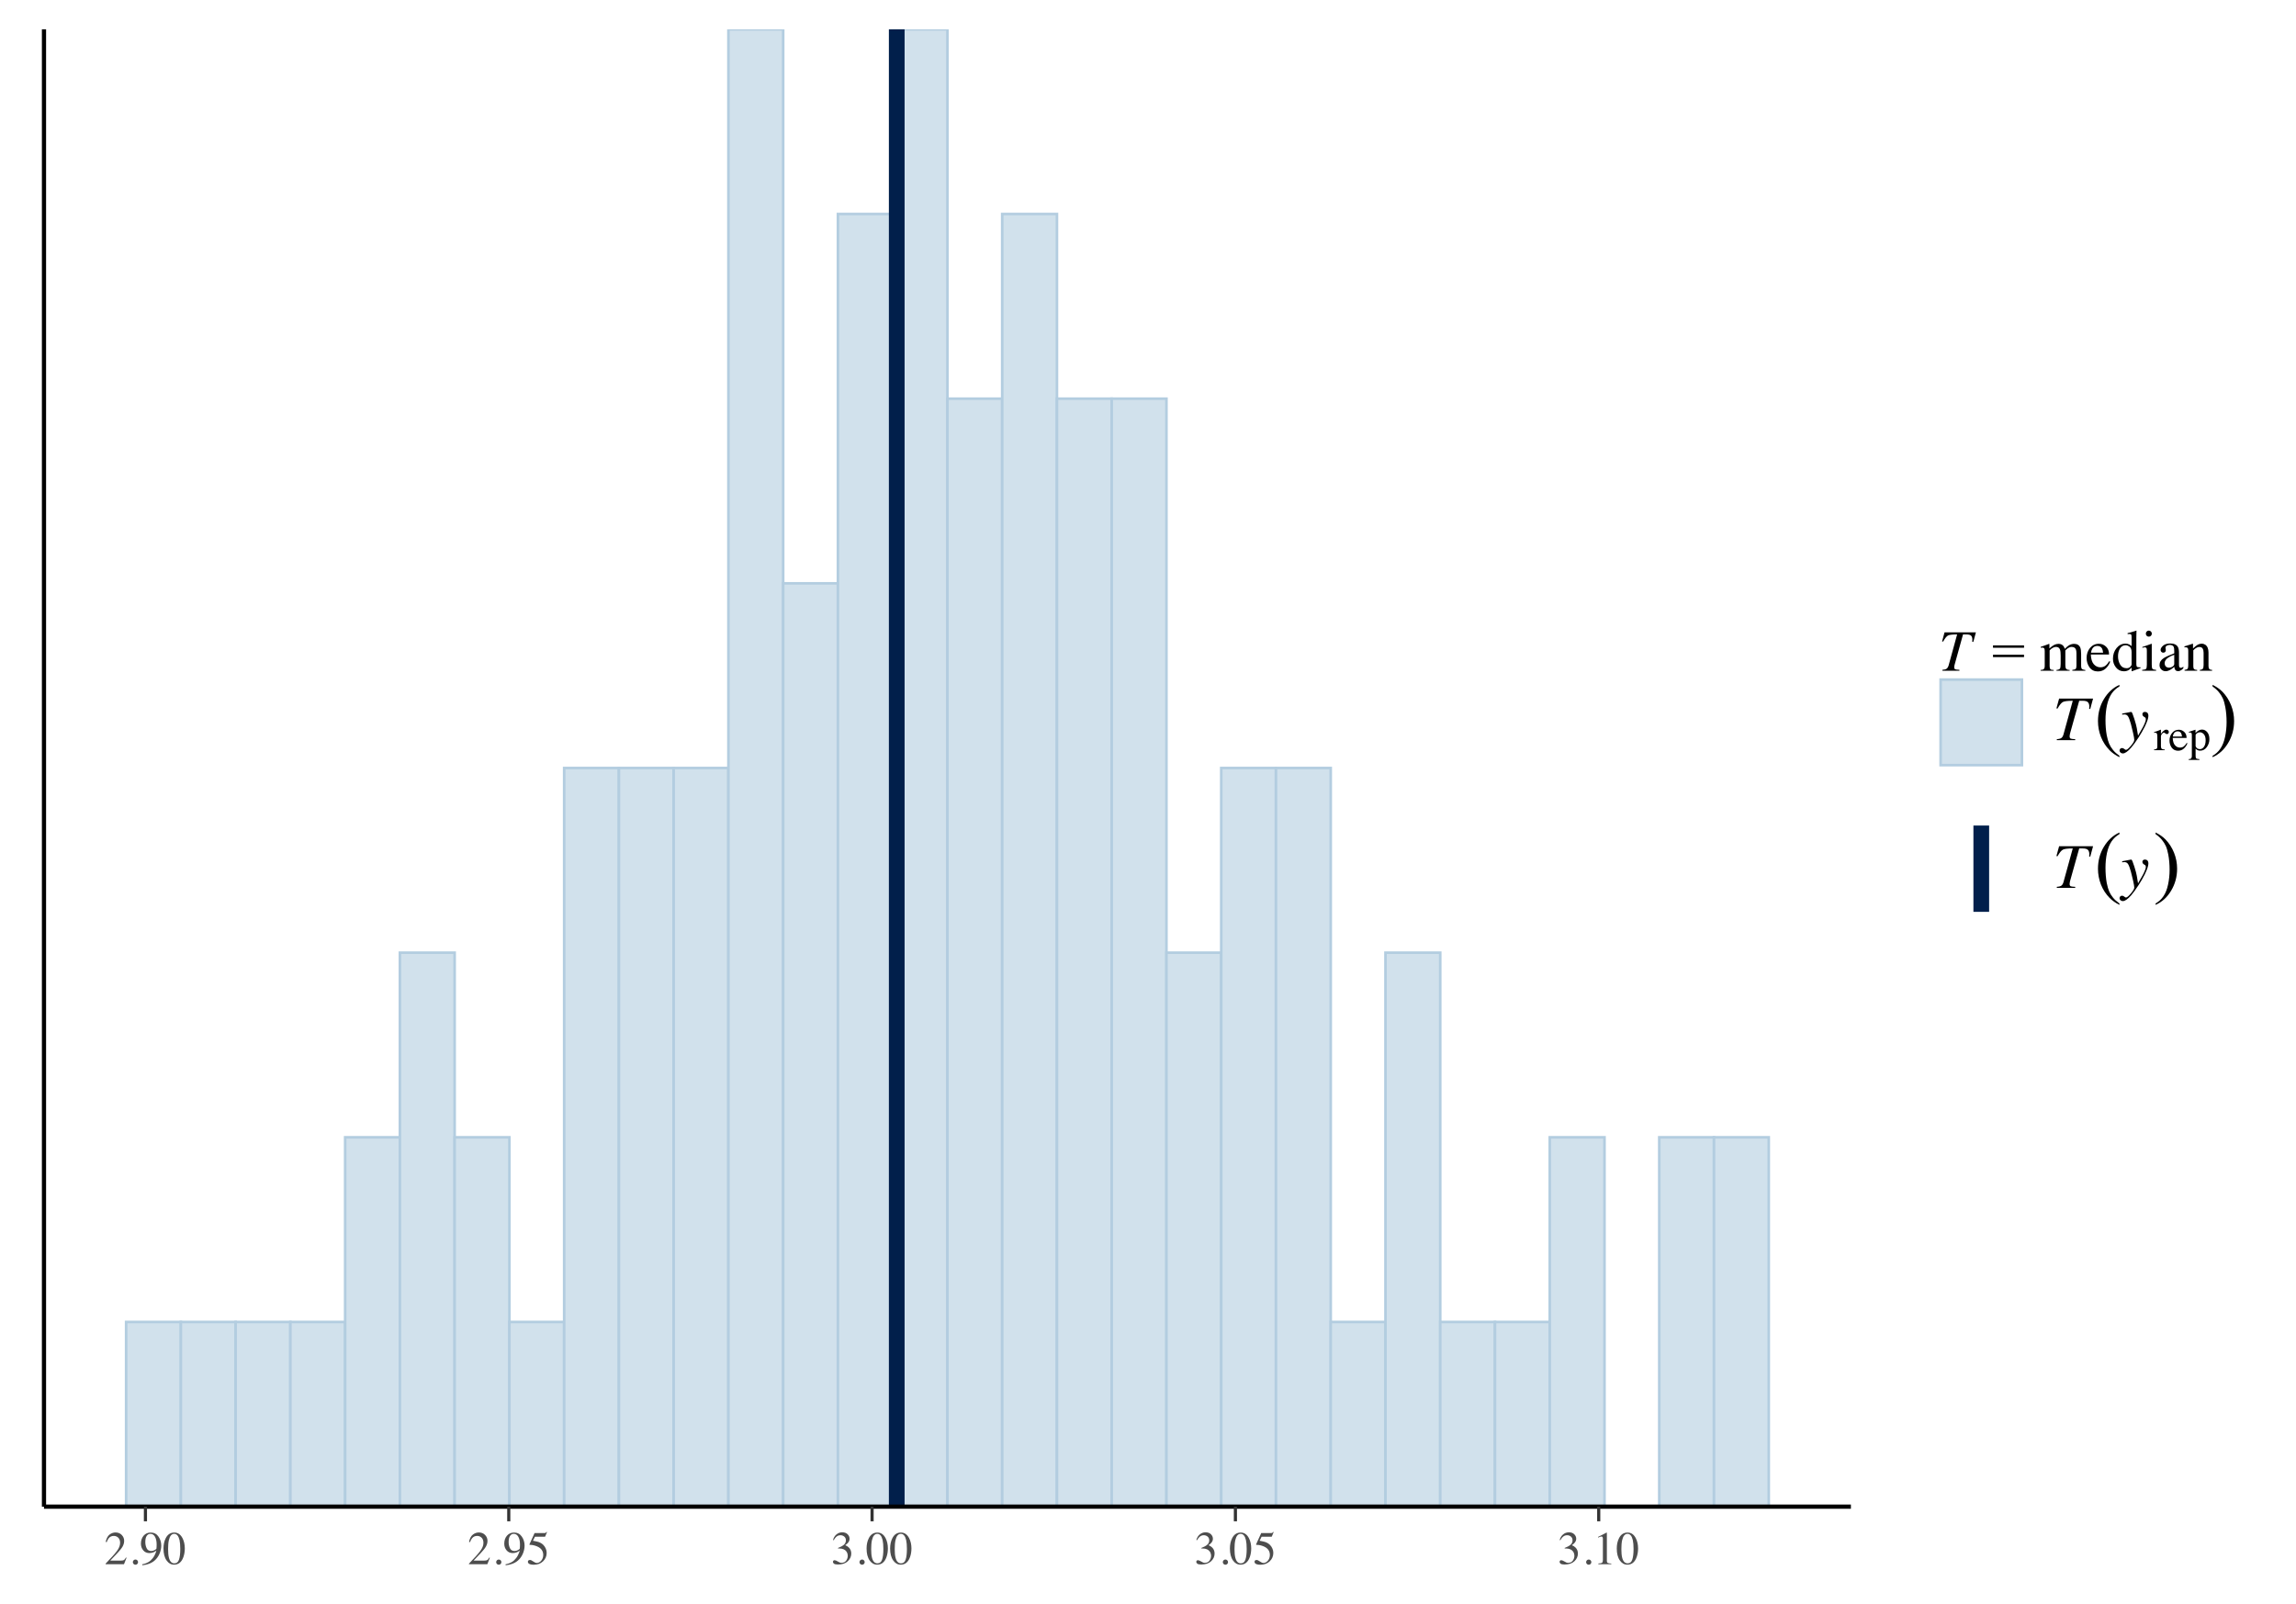 <?xml version="1.0" encoding="UTF-8"?>
<svg xmlns="http://www.w3.org/2000/svg" xmlns:xlink="http://www.w3.org/1999/xlink" width="468pt" height="327pt" viewBox="0 0 468 327" version="1.1">
<defs>
<g>
<symbol overflow="visible" id="glyph0-0">
<path style="stroke:none;" d="M 0.156 0 L 0.156 -6.344 L 6.703 -6.344 L 6.703 0 Z M 5.844 -0.859 L 5.844 -5.484 L 1.016 -5.484 L 1.016 -0.859 Z M 5.844 -0.859 "/>
</symbol>
<symbol overflow="visible" id="glyph0-1">
<path style="stroke:none;" d="M 0.281 -0.109 C 1.426 -1.297 2.203 -2.164 2.609 -2.719 C 3.023 -3.281 3.234 -3.82 3.234 -4.344 C 3.234 -4.812 3.109 -5.164 2.859 -5.406 C 2.609 -5.645 2.305 -5.766 1.953 -5.766 C 1.523 -5.766 1.18 -5.609 0.922 -5.297 C 0.773 -5.129 0.633 -4.863 0.5 -4.5 L 0.297 -4.547 C 0.453 -5.266 0.719 -5.766 1.094 -6.047 C 1.469 -6.328 1.867 -6.469 2.297 -6.469 C 2.816 -6.469 3.238 -6.301 3.562 -5.969 C 3.895 -5.633 4.062 -5.227 4.062 -4.75 C 4.062 -4.238 3.883 -3.742 3.531 -3.266 C 3.176 -2.785 2.41 -1.941 1.234 -0.734 L 3.375 -0.734 C 3.676 -0.734 3.891 -0.77 4.016 -0.844 C 4.141 -0.914 4.273 -1.086 4.422 -1.359 L 4.547 -1.312 L 4.031 0 L 0.281 0 Z M 0.281 -0.109 "/>
</symbol>
<symbol overflow="visible" id="glyph0-2">
<path style="stroke:none;" d="M 1.562 0.109 C 1.414 0.109 1.289 0.055 1.188 -0.047 C 1.082 -0.148 1.031 -0.273 1.031 -0.422 C 1.031 -0.566 1.082 -0.691 1.188 -0.797 C 1.289 -0.898 1.414 -0.953 1.562 -0.953 C 1.707 -0.953 1.832 -0.898 1.938 -0.797 C 2.039 -0.691 2.094 -0.566 2.094 -0.422 C 2.094 -0.273 2.039 -0.148 1.938 -0.047 C 1.844 0.055 1.719 0.109 1.562 0.109 Z M 1.562 0.109 "/>
</symbol>
<symbol overflow="visible" id="glyph0-3">
<path style="stroke:none;" d="M 2.391 -2.688 C 2.609 -2.688 2.828 -2.742 3.047 -2.859 C 3.273 -2.984 3.406 -3.082 3.438 -3.156 C 3.445 -3.188 3.457 -3.301 3.469 -3.5 C 3.477 -3.707 3.484 -3.875 3.484 -4 C 3.484 -4.645 3.375 -5.172 3.156 -5.578 C 2.938 -5.984 2.617 -6.188 2.203 -6.188 C 1.891 -6.188 1.641 -6.047 1.453 -5.766 C 1.266 -5.492 1.172 -5.082 1.172 -4.531 C 1.172 -4.07 1.258 -3.648 1.438 -3.266 C 1.613 -2.879 1.93 -2.688 2.391 -2.688 Z M 2.266 -6.453 C 2.953 -6.453 3.484 -6.176 3.859 -5.625 C 4.234 -5.082 4.422 -4.473 4.422 -3.797 C 4.422 -3.328 4.332 -2.848 4.156 -2.359 C 3.977 -1.867 3.719 -1.43 3.375 -1.047 C 2.977 -0.598 2.473 -0.27 1.859 -0.062 C 1.523 0.062 1.098 0.156 0.578 0.219 L 0.531 0.031 C 0.852 -0.039 1.125 -0.117 1.344 -0.203 C 1.727 -0.359 2.035 -0.547 2.266 -0.766 C 2.598 -1.078 2.863 -1.426 3.062 -1.812 C 3.258 -2.207 3.383 -2.535 3.438 -2.797 L 3.281 -2.672 C 3.039 -2.492 2.766 -2.375 2.453 -2.312 C 2.297 -2.281 2.148 -2.266 2.016 -2.266 C 1.484 -2.266 1.062 -2.453 0.75 -2.828 C 0.438 -3.203 0.281 -3.648 0.281 -4.172 C 0.281 -4.836 0.461 -5.383 0.828 -5.812 C 1.203 -6.238 1.68 -6.453 2.266 -6.453 Z M 2.266 -6.453 "/>
</symbol>
<symbol overflow="visible" id="glyph0-4">
<path style="stroke:none;" d="M 2.297 -0.172 C 2.754 -0.172 3.066 -0.422 3.234 -0.922 C 3.41 -1.43 3.5 -2.16 3.5 -3.109 C 3.5 -3.867 3.445 -4.473 3.344 -4.922 C 3.145 -5.766 2.785 -6.188 2.266 -6.188 C 1.734 -6.188 1.367 -5.754 1.172 -4.891 C 1.066 -4.43 1.016 -3.82 1.016 -3.062 C 1.016 -2.352 1.066 -1.785 1.172 -1.359 C 1.367 -0.566 1.742 -0.172 2.297 -0.172 Z M 2.281 -6.453 C 3 -6.453 3.555 -6.07 3.953 -5.312 C 4.266 -4.707 4.422 -4.008 4.422 -3.219 C 4.422 -2.594 4.328 -2.008 4.141 -1.469 C 3.773 -0.426 3.141 0.094 2.234 0.094 C 1.617 0.094 1.113 -0.188 0.719 -0.75 C 0.289 -1.344 0.078 -2.156 0.078 -3.188 C 0.078 -3.988 0.223 -4.68 0.516 -5.266 C 0.898 -6.055 1.488 -6.453 2.281 -6.453 Z M 2.281 -6.453 "/>
</symbol>
<symbol overflow="visible" id="glyph0-5">
<path style="stroke:none;" d="M 0.719 -0.859 C 0.895 -0.859 1.125 -0.754 1.406 -0.547 C 1.695 -0.348 1.922 -0.25 2.078 -0.25 C 2.441 -0.25 2.754 -0.406 3.016 -0.719 C 3.285 -1.039 3.422 -1.43 3.422 -1.891 C 3.422 -2.703 2.992 -3.285 2.141 -3.641 C 1.66 -3.836 1.211 -3.938 0.797 -3.938 C 0.734 -3.938 0.691 -3.938 0.672 -3.938 C 0.648 -3.945 0.629 -3.969 0.609 -4 C 0.617 -4.02 0.625 -4.035 0.625 -4.047 C 0.625 -4.066 0.629 -4.086 0.641 -4.109 L 1.656 -6.344 L 3.672 -6.344 C 3.773 -6.344 3.852 -6.359 3.906 -6.391 C 3.957 -6.43 4.031 -6.5 4.125 -6.594 L 4.188 -6.531 L 3.828 -5.656 C 3.816 -5.625 3.781 -5.602 3.719 -5.594 C 3.664 -5.594 3.609 -5.594 3.547 -5.594 L 1.734 -5.594 L 1.328 -4.781 C 1.836 -4.688 2.211 -4.602 2.453 -4.531 C 2.848 -4.395 3.176 -4.195 3.438 -3.938 C 3.656 -3.719 3.82 -3.469 3.938 -3.188 C 4.062 -2.914 4.125 -2.625 4.125 -2.312 C 4.125 -1.625 3.875 -1.047 3.375 -0.578 C 2.883 -0.117 2.266 0.109 1.516 0.109 C 1.203 0.109 0.953 0.078 0.766 0.016 C 0.453 -0.078 0.297 -0.25 0.297 -0.5 C 0.297 -0.594 0.328 -0.676 0.391 -0.75 C 0.461 -0.82 0.57 -0.859 0.719 -0.859 Z M 0.719 -0.859 "/>
</symbol>
<symbol overflow="visible" id="glyph0-6">
<path style="stroke:none;" d="M 0.75 -0.812 C 0.914 -0.812 1.141 -0.723 1.422 -0.547 C 1.703 -0.367 1.941 -0.281 2.141 -0.281 C 2.578 -0.281 2.898 -0.426 3.109 -0.719 C 3.328 -1.02 3.438 -1.344 3.438 -1.688 C 3.438 -2.02 3.352 -2.312 3.188 -2.562 C 2.895 -2.988 2.398 -3.203 1.703 -3.203 C 1.672 -3.203 1.633 -3.203 1.594 -3.203 C 1.551 -3.203 1.508 -3.195 1.469 -3.188 L 1.453 -3.312 C 1.953 -3.5 2.344 -3.707 2.625 -3.938 C 2.914 -4.176 3.062 -4.484 3.062 -4.859 C 3.062 -5.203 2.945 -5.461 2.719 -5.641 C 2.5 -5.816 2.242 -5.906 1.953 -5.906 C 1.609 -5.906 1.305 -5.781 1.047 -5.531 C 0.898 -5.395 0.742 -5.18 0.578 -4.891 L 0.438 -4.922 C 0.562 -5.398 0.789 -5.781 1.125 -6.062 C 1.469 -6.352 1.863 -6.5 2.312 -6.5 C 2.789 -6.5 3.16 -6.363 3.422 -6.094 C 3.68 -5.832 3.812 -5.531 3.812 -5.188 C 3.812 -4.883 3.703 -4.609 3.484 -4.359 C 3.359 -4.211 3.172 -4.051 2.922 -3.875 C 3.223 -3.75 3.461 -3.598 3.641 -3.422 C 3.984 -3.098 4.156 -2.68 4.156 -2.172 C 4.156 -1.578 3.922 -1.055 3.453 -0.609 C 2.984 -0.16 2.316 0.062 1.453 0.062 C 1.066 0.062 0.797 0.008 0.641 -0.094 C 0.492 -0.207 0.422 -0.332 0.422 -0.469 C 0.422 -0.551 0.445 -0.629 0.5 -0.703 C 0.551 -0.773 0.633 -0.812 0.75 -0.812 Z M 0.75 -0.812 "/>
</symbol>
<symbol overflow="visible" id="glyph0-7">
<path style="stroke:none;" d="M 2.844 -6.438 C 2.852 -6.414 2.859 -6.398 2.859 -6.391 C 2.859 -6.391 2.859 -6.375 2.859 -6.344 L 2.859 -0.703 C 2.859 -0.461 2.922 -0.312 3.047 -0.25 C 3.18 -0.188 3.422 -0.145 3.766 -0.125 L 3.766 0 L 1.125 0 L 1.125 -0.141 C 1.508 -0.16 1.758 -0.211 1.875 -0.297 C 1.988 -0.379 2.047 -0.562 2.047 -0.844 L 2.047 -5.188 C 2.047 -5.332 2.023 -5.441 1.984 -5.516 C 1.953 -5.598 1.875 -5.641 1.75 -5.641 C 1.664 -5.641 1.555 -5.613 1.422 -5.562 C 1.297 -5.52 1.176 -5.473 1.062 -5.422 L 1.062 -5.562 L 2.781 -6.438 Z M 2.844 -6.438 "/>
</symbol>
<symbol overflow="visible" id="glyph1-0">
<path style="stroke:none;" d="M -0.109 0 L -0.109 -7.828 L 9.203 -7.828 L 9.203 0 Z M 8.125 -1.078 L 8.125 -6.75 L 0.969 -6.75 L 0.969 -1.078 Z M 8.125 -1.078 "/>
</symbol>
<symbol overflow="visible" id="glyph1-1">
<path style="stroke:none;" d="M 0.719 -0.188 C 1.07 -0.219 1.32 -0.27 1.469 -0.344 C 1.707 -0.477 1.879 -0.723 1.984 -1.078 L 3.719 -7.406 C 2.801 -7.406 2.191 -7.336 1.891 -7.203 C 1.598 -7.066 1.254 -6.645 0.859 -5.938 L 0.656 -5.984 L 1.156 -7.828 L 7.547 -7.828 L 7.016 -5.875 L 6.797 -5.906 L 6.828 -6.312 C 6.828 -6.688 6.742 -6.961 6.578 -7.141 C 6.41 -7.316 6.082 -7.406 5.594 -7.406 L 4.922 -7.406 L 3.266 -1.438 C 3.223 -1.312 3.191 -1.195 3.172 -1.094 C 3.141 -0.945 3.125 -0.828 3.125 -0.734 C 3.125 -0.492 3.195 -0.348 3.344 -0.297 C 3.488 -0.242 3.77 -0.207 4.188 -0.188 L 4.188 0 L 0.719 0 Z M 0.719 -0.188 "/>
</symbol>
<symbol overflow="visible" id="glyph2-0">
<path style="stroke:none;" d="M 1.672 0 L 1.672 -7.5 L 7.672 -7.5 L 7.672 0 Z M 1.859 -0.188 L 7.484 -0.188 L 7.484 -7.312 L 1.859 -7.312 Z M 1.859 -0.188 "/>
</symbol>
<symbol overflow="visible" id="glyph2-1">
<path style="stroke:none;" d="M 0.219 -5.172 L 6.547 -5.172 L 6.547 -4.688 L 0.219 -4.688 Z M 0.219 -3.266 L 6.547 -3.266 L 6.547 -2.781 L 0.219 -2.781 Z M 0.219 -3.266 "/>
</symbol>
<symbol overflow="visible" id="glyph3-0">
<path style="stroke:none;" d="M 0.188 0 L 0.188 -7.938 L 8.391 -7.938 L 8.391 0 Z M 7.312 -1.078 L 7.312 -6.859 L 1.266 -6.859 L 1.266 -1.078 Z M 7.312 -1.078 "/>
</symbol>
<symbol overflow="visible" id="glyph3-1">
<path style="stroke:none;" d="M 0.188 -0.156 C 0.5 -0.176 0.703 -0.227 0.797 -0.312 C 0.953 -0.414 1.031 -0.641 1.031 -0.984 L 1.031 -4.016 C 1.031 -4.305 0.992 -4.492 0.922 -4.578 C 0.848 -4.672 0.723 -4.719 0.547 -4.719 C 0.461 -4.719 0.398 -4.711 0.359 -4.703 C 0.316 -4.691 0.27 -4.68 0.219 -4.672 L 0.219 -4.875 L 0.641 -5.016 C 0.797 -5.066 1.047 -5.156 1.391 -5.281 C 1.734 -5.414 1.914 -5.484 1.938 -5.484 C 1.957 -5.484 1.969 -5.473 1.969 -5.453 C 1.977 -5.43 1.984 -5.395 1.984 -5.344 L 1.984 -4.547 C 2.367 -4.898 2.703 -5.145 2.984 -5.281 C 3.266 -5.414 3.551 -5.484 3.844 -5.484 C 4.25 -5.484 4.57 -5.348 4.812 -5.078 C 4.938 -4.93 5.039 -4.727 5.125 -4.469 C 5.414 -4.758 5.664 -4.977 5.875 -5.125 C 6.25 -5.363 6.629 -5.484 7.016 -5.484 C 7.641 -5.484 8.062 -5.227 8.281 -4.719 C 8.395 -4.426 8.453 -3.969 8.453 -3.344 L 8.453 -0.922 C 8.453 -0.641 8.516 -0.445 8.641 -0.344 C 8.766 -0.25 8.988 -0.188 9.312 -0.156 L 9.312 0 L 6.656 0 L 6.656 -0.172 C 7 -0.203 7.223 -0.27 7.328 -0.375 C 7.441 -0.477 7.5 -0.691 7.5 -1.016 L 7.5 -3.547 C 7.5 -3.922 7.457 -4.195 7.375 -4.375 C 7.227 -4.695 6.941 -4.859 6.516 -4.859 C 6.266 -4.859 6.016 -4.773 5.766 -4.609 C 5.617 -4.504 5.441 -4.348 5.234 -4.141 L 5.234 -1.141 C 5.234 -0.816 5.285 -0.57 5.391 -0.406 C 5.504 -0.25 5.742 -0.164 6.109 -0.156 L 6.109 0 L 3.422 0 L 3.422 -0.156 C 3.785 -0.195 4.02 -0.285 4.125 -0.422 C 4.227 -0.555 4.281 -0.883 4.281 -1.406 L 4.281 -3.047 C 4.281 -3.641 4.238 -4.051 4.156 -4.281 C 4.031 -4.664 3.758 -4.859 3.344 -4.859 C 3.102 -4.859 2.867 -4.789 2.641 -4.656 C 2.41 -4.531 2.207 -4.363 2.031 -4.156 L 2.031 -0.938 C 2.031 -0.645 2.082 -0.441 2.188 -0.328 C 2.289 -0.211 2.516 -0.156 2.859 -0.156 L 2.859 0 L 0.188 0 Z M 0.188 -0.156 "/>
</symbol>
<symbol overflow="visible" id="glyph3-2">
<path style="stroke:none;" d="M 2.75 -5.5 C 3.301 -5.5 3.781 -5.305 4.188 -4.922 C 4.602 -4.547 4.812 -4.008 4.812 -3.312 L 1.094 -3.312 C 1.133 -2.406 1.336 -1.742 1.703 -1.328 C 2.078 -0.91 2.52 -0.703 3.031 -0.703 C 3.438 -0.703 3.781 -0.805 4.062 -1.016 C 4.344 -1.234 4.602 -1.539 4.844 -1.938 L 5.047 -1.875 C 4.891 -1.375 4.594 -0.91 4.156 -0.484 C 3.719 -0.066 3.176 0.141 2.531 0.141 C 1.801 0.141 1.234 -0.133 0.828 -0.688 C 0.43 -1.25 0.234 -1.891 0.234 -2.609 C 0.234 -3.391 0.461 -4.066 0.922 -4.641 C 1.391 -5.211 2 -5.5 2.75 -5.5 Z M 2.406 -5.062 C 1.957 -5.062 1.617 -4.867 1.391 -4.484 C 1.266 -4.266 1.176 -4 1.125 -3.688 L 3.594 -3.688 C 3.551 -4.07 3.477 -4.359 3.375 -4.547 C 3.176 -4.891 2.852 -5.062 2.406 -5.062 Z M 2.672 -5.5 Z M 2.672 -5.5 "/>
</symbol>
<symbol overflow="visible" id="glyph3-3">
<path style="stroke:none;" d="M 2.844 -5.531 C 3.125 -5.531 3.383 -5.469 3.625 -5.344 C 3.781 -5.27 3.93 -5.16 4.078 -5.016 L 4.078 -6.875 C 4.078 -7.113 4.051 -7.273 4 -7.359 C 3.945 -7.453 3.82 -7.5 3.625 -7.5 C 3.57 -7.5 3.531 -7.492 3.5 -7.484 C 3.469 -7.484 3.391 -7.477 3.266 -7.469 L 3.266 -7.672 L 3.75 -7.781 C 3.926 -7.832 4.098 -7.883 4.266 -7.938 C 4.441 -7.988 4.598 -8.035 4.734 -8.078 C 4.797 -8.098 4.898 -8.133 5.047 -8.188 L 5.078 -8.188 L 5.062 -7.562 C 5.062 -7.344 5.055 -7.113 5.047 -6.875 C 5.047 -6.633 5.047 -6.398 5.047 -6.172 L 5.047 -1.391 C 5.047 -1.141 5.078 -0.961 5.141 -0.859 C 5.203 -0.754 5.363 -0.703 5.625 -0.703 C 5.676 -0.703 5.723 -0.703 5.766 -0.703 C 5.805 -0.703 5.848 -0.707 5.891 -0.719 L 5.891 -0.531 C 5.867 -0.52 5.586 -0.422 5.047 -0.234 L 4.125 0.109 L 4.078 0.062 L 4.078 -0.656 C 3.859 -0.426 3.672 -0.258 3.516 -0.156 C 3.223 0.02 2.891 0.109 2.516 0.109 C 1.859 0.109 1.32 -0.145 0.906 -0.656 C 0.488 -1.176 0.281 -1.77 0.281 -2.438 C 0.281 -3.289 0.523 -4.02 1.016 -4.625 C 1.516 -5.227 2.125 -5.531 2.844 -5.531 Z M 3.062 -0.516 C 3.363 -0.516 3.609 -0.602 3.797 -0.781 C 3.984 -0.969 4.078 -1.141 4.078 -1.297 L 4.078 -3.812 C 4.078 -4.32 3.941 -4.68 3.672 -4.891 C 3.398 -5.098 3.133 -5.203 2.875 -5.203 C 2.383 -5.203 2 -4.984 1.719 -4.547 C 1.445 -4.109 1.312 -3.57 1.312 -2.938 C 1.312 -2.312 1.457 -1.75 1.75 -1.25 C 2.039 -0.758 2.477 -0.516 3.062 -0.516 Z M 3.062 -0.516 "/>
</symbol>
<symbol overflow="visible" id="glyph3-4">
<path style="stroke:none;" d="M 0.984 -7.562 C 0.984 -7.727 1.039 -7.875 1.156 -8 C 1.281 -8.125 1.426 -8.188 1.594 -8.188 C 1.758 -8.188 1.898 -8.125 2.016 -8 C 2.141 -7.883 2.203 -7.738 2.203 -7.562 C 2.203 -7.395 2.141 -7.25 2.016 -7.125 C 1.898 -7.008 1.758 -6.953 1.594 -6.953 C 1.426 -6.953 1.281 -7.008 1.156 -7.125 C 1.039 -7.25 0.984 -7.395 0.984 -7.562 Z M 0.234 -0.172 C 0.648 -0.203 0.91 -0.27 1.016 -0.375 C 1.129 -0.477 1.188 -0.758 1.188 -1.219 L 1.188 -4.016 C 1.188 -4.266 1.172 -4.441 1.141 -4.547 C 1.078 -4.703 0.953 -4.781 0.766 -4.781 C 0.723 -4.781 0.68 -4.773 0.641 -4.766 C 0.598 -4.766 0.477 -4.734 0.281 -4.672 L 0.281 -4.859 L 0.547 -4.938 C 1.223 -5.164 1.695 -5.332 1.969 -5.438 C 2.082 -5.488 2.156 -5.516 2.188 -5.516 C 2.188 -5.484 2.188 -5.453 2.188 -5.422 L 2.188 -1.219 C 2.188 -0.77 2.238 -0.488 2.344 -0.375 C 2.457 -0.27 2.703 -0.203 3.078 -0.172 L 3.078 0 L 0.234 0 Z M 0.234 -0.172 "/>
</symbol>
<symbol overflow="visible" id="glyph3-5">
<path style="stroke:none;" d="M 3.438 -3.25 C 2.988 -3.102 2.617 -2.938 2.328 -2.75 C 1.766 -2.406 1.484 -2.016 1.484 -1.578 C 1.484 -1.211 1.598 -0.945 1.828 -0.781 C 1.984 -0.676 2.156 -0.625 2.344 -0.625 C 2.602 -0.625 2.848 -0.695 3.078 -0.844 C 3.316 -0.988 3.438 -1.172 3.438 -1.391 Z M 0.438 -1.172 C 0.438 -1.734 0.723 -2.203 1.297 -2.578 C 1.648 -2.816 2.363 -3.141 3.438 -3.547 L 3.438 -4.031 C 3.438 -4.438 3.398 -4.719 3.328 -4.875 C 3.191 -5.133 2.914 -5.266 2.5 -5.266 C 2.301 -5.266 2.109 -5.211 1.922 -5.109 C 1.742 -5.004 1.656 -4.859 1.656 -4.672 C 1.656 -4.629 1.664 -4.551 1.688 -4.438 C 1.707 -4.32 1.719 -4.25 1.719 -4.219 C 1.719 -4 1.645 -3.848 1.5 -3.766 C 1.414 -3.711 1.316 -3.688 1.203 -3.688 C 1.023 -3.688 0.891 -3.742 0.797 -3.859 C 0.703 -3.973 0.656 -4.102 0.656 -4.25 C 0.656 -4.52 0.82 -4.805 1.156 -5.109 C 1.5 -5.41 2 -5.562 2.656 -5.562 C 3.414 -5.562 3.93 -5.312 4.203 -4.812 C 4.336 -4.539 4.406 -4.148 4.406 -3.641 L 4.406 -1.297 C 4.406 -1.066 4.422 -0.91 4.453 -0.828 C 4.504 -0.672 4.613 -0.594 4.781 -0.594 C 4.863 -0.594 4.938 -0.602 5 -0.625 C 5.062 -0.656 5.16 -0.723 5.297 -0.828 L 5.297 -0.531 C 5.172 -0.375 5.039 -0.25 4.906 -0.156 C 4.688 0 4.461 0.078 4.234 0.078 C 3.961 0.078 3.766 -0.008 3.641 -0.188 C 3.523 -0.363 3.461 -0.566 3.453 -0.797 C 3.16 -0.547 2.91 -0.359 2.703 -0.234 C 2.336 -0.016 2 0.094 1.688 0.094 C 1.344 0.094 1.047 -0.023 0.797 -0.266 C 0.555 -0.504 0.438 -0.805 0.438 -1.172 Z M 2.672 -5.562 Z M 2.672 -5.562 "/>
</symbol>
<symbol overflow="visible" id="glyph3-6">
<path style="stroke:none;" d="M 0.219 -0.172 C 0.5 -0.203 0.691 -0.27 0.797 -0.375 C 0.91 -0.477 0.969 -0.707 0.969 -1.062 L 0.969 -4.031 C 0.969 -4.281 0.941 -4.457 0.891 -4.562 C 0.816 -4.707 0.664 -4.781 0.438 -4.781 C 0.406 -4.781 0.367 -4.781 0.328 -4.781 C 0.297 -4.781 0.25 -4.773 0.188 -4.766 L 0.188 -4.969 C 0.352 -5.02 0.734 -5.141 1.328 -5.328 L 1.875 -5.516 C 1.906 -5.516 1.922 -5.504 1.922 -5.484 C 1.93 -5.461 1.938 -5.438 1.938 -5.406 L 1.938 -4.547 C 2.301 -4.879 2.582 -5.109 2.781 -5.234 C 3.082 -5.422 3.398 -5.516 3.734 -5.516 C 3.992 -5.516 4.234 -5.441 4.453 -5.297 C 4.879 -4.992 5.094 -4.461 5.094 -3.703 L 5.094 -0.969 C 5.094 -0.688 5.148 -0.484 5.266 -0.359 C 5.379 -0.234 5.566 -0.172 5.828 -0.172 L 5.828 0 L 3.328 0 L 3.328 -0.172 C 3.609 -0.203 3.805 -0.273 3.922 -0.391 C 4.035 -0.516 4.094 -0.773 4.094 -1.172 L 4.094 -3.688 C 4.094 -4.02 4.031 -4.297 3.906 -4.516 C 3.781 -4.734 3.551 -4.844 3.219 -4.844 C 2.988 -4.844 2.754 -4.766 2.516 -4.609 C 2.379 -4.523 2.207 -4.379 2 -4.172 L 2 -0.891 C 2 -0.609 2.062 -0.414 2.188 -0.312 C 2.312 -0.219 2.508 -0.172 2.781 -0.172 L 2.781 0 L 0.219 0 Z M 3 -5.516 Z M 3 -5.516 "/>
</symbol>
<symbol overflow="visible" id="glyph4-0">
<path style="stroke:none;" d="M -0.125 0 L -0.125 -8.484 L 9.969 -8.484 L 9.969 0 Z M 8.797 -1.172 L 8.797 -7.312 L 1.047 -7.312 L 1.047 -1.172 Z M 8.797 -1.172 "/>
</symbol>
<symbol overflow="visible" id="glyph4-1">
<path style="stroke:none;" d="M 0.781 -0.203 C 1.164 -0.234 1.438 -0.289 1.594 -0.375 C 1.852 -0.508 2.035 -0.773 2.141 -1.172 L 4.031 -8.031 C 3.031 -8.031 2.367 -7.953 2.047 -7.797 C 1.723 -7.648 1.348 -7.195 0.922 -6.438 L 0.703 -6.484 L 1.25 -8.484 L 8.172 -8.484 L 7.594 -6.359 L 7.375 -6.391 L 7.406 -6.844 C 7.406 -7.238 7.312 -7.535 7.125 -7.734 C 6.945 -7.93 6.594 -8.031 6.062 -8.031 L 5.344 -8.031 L 3.531 -1.562 C 3.488 -1.426 3.457 -1.301 3.438 -1.188 C 3.406 -1.02 3.391 -0.891 3.391 -0.797 C 3.391 -0.535 3.469 -0.375 3.625 -0.312 C 3.781 -0.258 4.082 -0.223 4.531 -0.203 L 4.531 0 L 0.781 0 Z M 0.781 -0.203 "/>
</symbol>
<symbol overflow="visible" id="glyph4-2">
<path style="stroke:none;" d="M -0.344 2.109 C -0.344 1.973 -0.297 1.852 -0.203 1.75 C -0.117 1.656 0 1.609 0.156 1.609 C 0.258 1.609 0.352 1.629 0.438 1.672 C 0.52 1.711 0.602 1.77 0.688 1.844 L 0.781 1.906 C 0.801 1.926 0.828 1.941 0.859 1.953 C 0.898 1.961 0.938 1.969 0.969 1.969 C 1.176 1.969 1.508 1.691 1.969 1.141 C 2.426 0.598 2.656 0.203 2.656 -0.047 C 2.656 -0.285 2.578 -0.75 2.422 -1.438 C 2.266 -2.133 2.113 -2.754 1.969 -3.297 C 1.758 -4.055 1.566 -4.57 1.391 -4.844 C 1.223 -5.113 0.973 -5.25 0.641 -5.25 C 0.609 -5.25 0.562 -5.242 0.5 -5.234 C 0.438 -5.234 0.332 -5.223 0.188 -5.203 L 0.188 -5.422 L 1.922 -5.75 L 2.062 -5.75 C 2.164 -5.77 2.367 -5.297 2.672 -4.328 C 2.941 -3.461 3.109 -2.832 3.172 -2.438 L 3.422 -0.922 C 3.867 -1.672 4.195 -2.242 4.406 -2.641 C 4.812 -3.422 5.016 -3.969 5.016 -4.281 C 5.016 -4.352 5 -4.426 4.969 -4.5 C 4.945 -4.57 4.891 -4.629 4.797 -4.672 L 4.688 -4.734 C 4.625 -4.766 4.547 -4.828 4.453 -4.922 C 4.359 -5.016 4.312 -5.141 4.312 -5.297 C 4.312 -5.43 4.352 -5.539 4.438 -5.625 C 4.531 -5.719 4.66 -5.766 4.828 -5.766 C 5.035 -5.766 5.203 -5.703 5.328 -5.578 C 5.461 -5.453 5.531 -5.238 5.531 -4.938 C 5.531 -4.488 5.285 -3.758 4.797 -2.75 C 4.41 -1.988 3.984 -1.25 3.516 -0.531 C 2.93 0.363 2.426 1.055 2 1.547 C 1.32 2.316 0.766 2.703 0.328 2.703 C 0.148 2.703 -0.004 2.645 -0.141 2.531 C -0.273 2.426 -0.344 2.285 -0.344 2.109 Z M -0.344 2.109 "/>
</symbol>
<symbol overflow="visible" id="glyph5-0">
<path style="stroke:none;" d="M 2.25 0 L 2.25 -10.156 L 10.375 -10.156 L 10.375 0 Z M 2.5 -0.25 L 10.125 -0.25 L 10.125 -9.906 L 2.5 -9.906 Z M 2.5 -0.25 "/>
</symbol>
<symbol overflow="visible" id="glyph5-1">
<path style="stroke:none;" d="M 5.047 3.188 L 5.047 3.469 C 4.242 3.07 3.578 2.602 3.047 2.062 C 2.285 1.289 1.695 0.383 1.281 -0.656 C 0.875 -1.695 0.672 -2.773 0.672 -3.891 C 0.672 -5.535 1.07 -7.031 1.875 -8.375 C 2.688 -9.727 3.742 -10.695 5.047 -11.281 L 5.047 -10.953 C 4.398 -10.586 3.863 -10.094 3.438 -9.469 C 3.02 -8.844 2.707 -8.051 2.5 -7.094 C 2.301 -6.145 2.203 -5.148 2.203 -4.109 C 2.203 -2.973 2.285 -1.941 2.453 -1.016 C 2.598 -0.285 2.766 0.297 2.953 0.734 C 3.148 1.18 3.414 1.609 3.75 2.016 C 4.082 2.422 4.516 2.812 5.047 3.188 Z M 5.047 3.188 "/>
</symbol>
<symbol overflow="visible" id="glyph5-2">
<path style="stroke:none;" d="M 0.359 -10.953 L 0.359 -11.281 C 1.172 -10.883 1.844 -10.414 2.375 -9.875 C 3.125 -9.102 3.707 -8.195 4.125 -7.156 C 4.539 -6.125 4.75 -5.039 4.75 -3.906 C 4.75 -2.27 4.344 -0.773 3.531 0.578 C 2.727 1.93 1.672 2.895 0.359 3.469 L 0.359 3.188 C 1.016 2.82 1.551 2.328 1.969 1.703 C 2.395 1.078 2.707 0.285 2.906 -0.672 C 3.113 -1.629 3.219 -2.629 3.219 -3.672 C 3.219 -4.797 3.129 -5.828 2.953 -6.766 C 2.816 -7.492 2.648 -8.078 2.453 -8.516 C 2.254 -8.953 1.988 -9.375 1.656 -9.781 C 1.332 -10.188 0.898 -10.578 0.359 -10.953 Z M 0.359 -10.953 "/>
</symbol>
<symbol overflow="visible" id="glyph6-0">
<path style="stroke:none;" d="M 0.141 0 L 0.141 -6.016 L 6.359 -6.016 L 6.359 0 Z M 5.531 -0.812 L 5.531 -5.203 L 0.969 -5.203 L 0.969 -0.812 Z M 5.531 -0.812 "/>
</symbol>
<symbol overflow="visible" id="glyph6-1">
<path style="stroke:none;" d="M 0.047 -0.141 C 0.316 -0.172 0.492 -0.223 0.578 -0.297 C 0.672 -0.367 0.719 -0.52 0.719 -0.75 L 0.719 -2.75 C 0.719 -3.051 0.688 -3.266 0.625 -3.391 C 0.57 -3.516 0.473 -3.578 0.328 -3.578 C 0.297 -3.578 0.254 -3.57 0.203 -3.562 C 0.16 -3.551 0.113 -3.539 0.062 -3.531 L 0.062 -3.688 C 0.227 -3.738 0.398 -3.797 0.578 -3.859 C 0.754 -3.922 0.879 -3.969 0.953 -4 C 1.098 -4.051 1.25 -4.113 1.406 -4.188 C 1.426 -4.188 1.438 -4.176 1.438 -4.156 C 1.445 -4.145 1.453 -4.117 1.453 -4.078 L 1.453 -3.344 C 1.641 -3.602 1.82 -3.805 2 -3.953 C 2.176 -4.109 2.359 -4.188 2.547 -4.188 C 2.703 -4.188 2.828 -4.141 2.922 -4.047 C 3.016 -3.953 3.062 -3.836 3.062 -3.703 C 3.062 -3.586 3.023 -3.488 2.953 -3.406 C 2.879 -3.32 2.785 -3.281 2.672 -3.281 C 2.566 -3.281 2.457 -3.332 2.344 -3.438 C 2.227 -3.539 2.133 -3.594 2.062 -3.594 C 1.957 -3.594 1.828 -3.508 1.672 -3.344 C 1.523 -3.176 1.453 -3 1.453 -2.812 L 1.453 -0.812 C 1.453 -0.562 1.508 -0.383 1.625 -0.281 C 1.75 -0.188 1.953 -0.141 2.234 -0.141 L 2.234 0 L 0.047 0 Z M 0.047 -0.141 "/>
</symbol>
<symbol overflow="visible" id="glyph6-2">
<path style="stroke:none;" d="M 2.078 -4.172 C 2.492 -4.172 2.859 -4.023 3.172 -3.734 C 3.492 -3.441 3.656 -3.031 3.656 -2.5 L 0.828 -2.5 C 0.859 -1.812 1.016 -1.312 1.297 -1 C 1.578 -0.688 1.91 -0.531 2.297 -0.531 C 2.609 -0.531 2.867 -0.609 3.078 -0.766 C 3.297 -0.93 3.492 -1.164 3.672 -1.469 L 3.828 -1.422 C 3.703 -1.047 3.473 -0.695 3.141 -0.375 C 2.805 -0.051 2.398 0.109 1.922 0.109 C 1.367 0.109 0.938 -0.098 0.625 -0.516 C 0.32 -0.941 0.172 -1.426 0.172 -1.969 C 0.172 -2.57 0.348 -3.086 0.703 -3.516 C 1.055 -3.953 1.516 -4.172 2.078 -4.172 Z M 1.828 -3.844 C 1.484 -3.844 1.223 -3.691 1.047 -3.391 C 0.953 -3.234 0.883 -3.031 0.844 -2.781 L 2.719 -2.781 C 2.688 -3.082 2.629 -3.305 2.547 -3.453 C 2.398 -3.711 2.16 -3.844 1.828 -3.844 Z M 2.031 -4.172 Z M 2.031 -4.172 "/>
</symbol>
<symbol overflow="visible" id="glyph6-3">
<path style="stroke:none;" d="M 1.453 -0.812 C 1.523 -0.613 1.641 -0.461 1.797 -0.359 C 1.953 -0.266 2.129 -0.219 2.328 -0.219 C 2.648 -0.219 2.926 -0.375 3.156 -0.688 C 3.383 -1.008 3.5 -1.457 3.5 -2.031 C 3.5 -2.57 3.379 -2.977 3.141 -3.25 C 2.898 -3.52 2.629 -3.656 2.328 -3.656 C 2.109 -3.656 1.906 -3.586 1.719 -3.453 C 1.539 -3.316 1.453 -3.18 1.453 -3.047 Z M 0.047 1.828 C 0.316 1.816 0.488 1.758 0.562 1.656 C 0.645 1.551 0.688 1.395 0.688 1.188 L 0.688 -3.078 C 0.688 -3.305 0.656 -3.453 0.594 -3.516 C 0.539 -3.578 0.441 -3.609 0.297 -3.609 C 0.266 -3.609 0.234 -3.602 0.203 -3.594 C 0.172 -3.594 0.129 -3.594 0.078 -3.594 L 0.078 -3.734 L 0.5 -3.875 C 0.52 -3.875 0.816 -3.973 1.391 -4.172 C 1.41 -4.172 1.422 -4.164 1.422 -4.156 C 1.43 -4.145 1.438 -4.129 1.438 -4.109 L 1.438 -3.516 C 1.633 -3.711 1.805 -3.859 1.953 -3.953 C 2.223 -4.117 2.5 -4.203 2.781 -4.203 C 3.188 -4.203 3.535 -4.023 3.828 -3.672 C 4.117 -3.328 4.266 -2.852 4.266 -2.25 C 4.266 -1.656 4.086 -1.113 3.734 -0.625 C 3.379 -0.145 2.938 0.094 2.406 0.094 C 2.238 0.094 2.094 0.07 1.969 0.031 C 1.781 -0.031 1.609 -0.145 1.453 -0.312 L 1.453 1.141 C 1.453 1.43 1.5 1.613 1.594 1.688 C 1.695 1.758 1.91 1.805 2.234 1.828 L 2.234 1.984 L 0.047 1.984 Z M 0.047 1.828 "/>
</symbol>
</g>
<clipPath id="clip1">
  <path d="M 25 269 L 37 269 L 37 307.191 L 25 307.191 Z M 25 269 "/>
</clipPath>
<clipPath id="clip2">
  <path d="M 25 269 L 38 269 L 38 307.191 L 25 307.191 Z M 25 269 "/>
</clipPath>
<clipPath id="clip3">
  <path d="M 36 269 L 49 269 L 49 307.191 L 36 307.191 Z M 36 269 "/>
</clipPath>
<clipPath id="clip4">
  <path d="M 48 269 L 60 269 L 60 307.191 L 48 307.191 Z M 48 269 "/>
</clipPath>
<clipPath id="clip5">
  <path d="M 47 269 L 60 269 L 60 307.191 L 47 307.191 Z M 47 269 "/>
</clipPath>
<clipPath id="clip6">
  <path d="M 59 269 L 71 269 L 71 307.191 L 59 307.191 Z M 59 269 "/>
</clipPath>
<clipPath id="clip7">
  <path d="M 58 269 L 71 269 L 71 307.191 L 58 307.191 Z M 58 269 "/>
</clipPath>
<clipPath id="clip8">
  <path d="M 70 231 L 82 231 L 82 307.191 L 70 307.191 Z M 70 231 "/>
</clipPath>
<clipPath id="clip9">
  <path d="M 69 231 L 82 231 L 82 307.191 L 69 307.191 Z M 69 231 "/>
</clipPath>
<clipPath id="clip10">
  <path d="M 81 194 L 93 194 L 93 307.191 L 81 307.191 Z M 81 194 "/>
</clipPath>
<clipPath id="clip11">
  <path d="M 81 193 L 94 193 L 94 307.191 L 81 307.191 Z M 81 193 "/>
</clipPath>
<clipPath id="clip12">
  <path d="M 92 231 L 104 231 L 104 307.191 L 92 307.191 Z M 92 231 "/>
</clipPath>
<clipPath id="clip13">
  <path d="M 92 231 L 105 231 L 105 307.191 L 92 307.191 Z M 92 231 "/>
</clipPath>
<clipPath id="clip14">
  <path d="M 103 269 L 115 269 L 115 307.191 L 103 307.191 Z M 103 269 "/>
</clipPath>
<clipPath id="clip15">
  <path d="M 103 269 L 116 269 L 116 307.191 L 103 307.191 Z M 103 269 "/>
</clipPath>
<clipPath id="clip16">
  <path d="M 114 156 L 127 156 L 127 307.191 L 114 307.191 Z M 114 156 "/>
</clipPath>
<clipPath id="clip17">
  <path d="M 126 156 L 138 156 L 138 307.191 L 126 307.191 Z M 126 156 "/>
</clipPath>
<clipPath id="clip18">
  <path d="M 125 156 L 138 156 L 138 307.191 L 125 307.191 Z M 125 156 "/>
</clipPath>
<clipPath id="clip19">
  <path d="M 137 156 L 149 156 L 149 307.191 L 137 307.191 Z M 137 156 "/>
</clipPath>
<clipPath id="clip20">
  <path d="M 136 156 L 149 156 L 149 307.191 L 136 307.191 Z M 136 156 "/>
</clipPath>
<clipPath id="clip21">
  <path d="M 148 5.977 L 160 5.977 L 160 307.191 L 148 307.191 Z M 148 5.977 "/>
</clipPath>
<clipPath id="clip22">
  <path d="M 148 5.977 L 161 5.977 L 161 307.191 L 148 307.191 Z M 148 5.977 "/>
</clipPath>
<clipPath id="clip23">
  <path d="M 159 118 L 171 118 L 171 307.191 L 159 307.191 Z M 159 118 "/>
</clipPath>
<clipPath id="clip24">
  <path d="M 159 118 L 172 118 L 172 307.191 L 159 307.191 Z M 159 118 "/>
</clipPath>
<clipPath id="clip25">
  <path d="M 170 43 L 182 43 L 182 307.191 L 170 307.191 Z M 170 43 "/>
</clipPath>
<clipPath id="clip26">
  <path d="M 170 43 L 183 43 L 183 307.191 L 170 307.191 Z M 170 43 "/>
</clipPath>
<clipPath id="clip27">
  <path d="M 181 5.977 L 194 5.977 L 194 307.191 L 181 307.191 Z M 181 5.977 "/>
</clipPath>
<clipPath id="clip28">
  <path d="M 193 81 L 205 81 L 205 307.191 L 193 307.191 Z M 193 81 "/>
</clipPath>
<clipPath id="clip29">
  <path d="M 192 80 L 205 80 L 205 307.191 L 192 307.191 Z M 192 80 "/>
</clipPath>
<clipPath id="clip30">
  <path d="M 204 43 L 216 43 L 216 307.191 L 204 307.191 Z M 204 43 "/>
</clipPath>
<clipPath id="clip31">
  <path d="M 203 43 L 216 43 L 216 307.191 L 203 307.191 Z M 203 43 "/>
</clipPath>
<clipPath id="clip32">
  <path d="M 215 81 L 227 81 L 227 307.191 L 215 307.191 Z M 215 81 "/>
</clipPath>
<clipPath id="clip33">
  <path d="M 215 80 L 227 80 L 227 307.191 L 215 307.191 Z M 215 80 "/>
</clipPath>
<clipPath id="clip34">
  <path d="M 226 81 L 238 81 L 238 307.191 L 226 307.191 Z M 226 81 "/>
</clipPath>
<clipPath id="clip35">
  <path d="M 226 80 L 239 80 L 239 307.191 L 226 307.191 Z M 226 80 "/>
</clipPath>
<clipPath id="clip36">
  <path d="M 237 194 L 249 194 L 249 307.191 L 237 307.191 Z M 237 194 "/>
</clipPath>
<clipPath id="clip37">
  <path d="M 237 193 L 250 193 L 250 307.191 L 237 307.191 Z M 237 193 "/>
</clipPath>
<clipPath id="clip38">
  <path d="M 248 156 L 261 156 L 261 307.191 L 248 307.191 Z M 248 156 "/>
</clipPath>
<clipPath id="clip39">
  <path d="M 260 156 L 272 156 L 272 307.191 L 260 307.191 Z M 260 156 "/>
</clipPath>
<clipPath id="clip40">
  <path d="M 259 156 L 272 156 L 272 307.191 L 259 307.191 Z M 259 156 "/>
</clipPath>
<clipPath id="clip41">
  <path d="M 271 269 L 283 269 L 283 307.191 L 271 307.191 Z M 271 269 "/>
</clipPath>
<clipPath id="clip42">
  <path d="M 270 269 L 283 269 L 283 307.191 L 270 307.191 Z M 270 269 "/>
</clipPath>
<clipPath id="clip43">
  <path d="M 282 194 L 294 194 L 294 307.191 L 282 307.191 Z M 282 194 "/>
</clipPath>
<clipPath id="clip44">
  <path d="M 282 193 L 294 193 L 294 307.191 L 282 307.191 Z M 282 193 "/>
</clipPath>
<clipPath id="clip45">
  <path d="M 293 269 L 305 269 L 305 307.191 L 293 307.191 Z M 293 269 "/>
</clipPath>
<clipPath id="clip46">
  <path d="M 293 269 L 306 269 L 306 307.191 L 293 307.191 Z M 293 269 "/>
</clipPath>
<clipPath id="clip47">
  <path d="M 304 269 L 316 269 L 316 307.191 L 304 307.191 Z M 304 269 "/>
</clipPath>
<clipPath id="clip48">
  <path d="M 304 269 L 317 269 L 317 307.191 L 304 307.191 Z M 304 269 "/>
</clipPath>
<clipPath id="clip49">
  <path d="M 315 231 L 328 231 L 328 307.191 L 315 307.191 Z M 315 231 "/>
</clipPath>
<clipPath id="clip50">
  <path d="M 326 306 L 339 306 L 339 307.191 L 326 307.191 Z M 326 306 "/>
</clipPath>
<clipPath id="clip51">
  <path d="M 338 231 L 350 231 L 350 307.191 L 338 307.191 Z M 338 231 "/>
</clipPath>
<clipPath id="clip52">
  <path d="M 337 231 L 350 231 L 350 307.191 L 337 307.191 Z M 337 231 "/>
</clipPath>
<clipPath id="clip53">
  <path d="M 349 231 L 361 231 L 361 307.191 L 349 307.191 Z M 349 231 "/>
</clipPath>
<clipPath id="clip54">
  <path d="M 348 231 L 361 231 L 361 307.191 L 348 307.191 Z M 348 231 "/>
</clipPath>
<clipPath id="clip55">
  <path d="M 181 5.977 L 185 5.977 L 185 307.191 L 181 307.191 Z M 181 5.977 "/>
</clipPath>
</defs>
<g id="surface29">
<g clip-path="url(#clip1)" clip-rule="nonzero">
<path style=" stroke:none;fill-rule:nonzero;fill:rgb(81.961%,88.235%,92.549%);fill-opacity:1;" d="M 25.707 307.191 L 36.867 307.191 L 36.867 269.539 L 25.707 269.539 Z M 25.707 307.191 "/>
</g>
<g clip-path="url(#clip2)" clip-rule="nonzero">
<path style="fill:none;stroke-width:0.533;stroke-linecap:square;stroke-linejoin:miter;stroke:rgb(70.196%,80.392%,87.843%);stroke-opacity:1;stroke-miterlimit:10;" d="M 25.707 307.191 L 36.867 307.191 L 36.867 269.539 L 25.707 269.539 Z M 25.707 307.191 "/>
</g>
<g clip-path="url(#clip3)" clip-rule="nonzero">
<path style="fill-rule:nonzero;fill:rgb(81.961%,88.235%,92.549%);fill-opacity:1;stroke-width:0.533;stroke-linecap:square;stroke-linejoin:miter;stroke:rgb(70.196%,80.392%,87.843%);stroke-opacity:1;stroke-miterlimit:10;" d="M 36.867 307.191 L 48.027 307.191 L 48.027 269.539 L 36.867 269.539 Z M 36.867 307.191 "/>
</g>
<g clip-path="url(#clip4)" clip-rule="nonzero">
<path style=" stroke:none;fill-rule:nonzero;fill:rgb(81.961%,88.235%,92.549%);fill-opacity:1;" d="M 48.027 307.191 L 59.188 307.191 L 59.188 269.539 L 48.027 269.539 Z M 48.027 307.191 "/>
</g>
<g clip-path="url(#clip5)" clip-rule="nonzero">
<path style="fill:none;stroke-width:0.533;stroke-linecap:square;stroke-linejoin:miter;stroke:rgb(70.196%,80.392%,87.843%);stroke-opacity:1;stroke-miterlimit:10;" d="M 48.027 307.191 L 59.188 307.191 L 59.188 269.539 L 48.027 269.539 Z M 48.027 307.191 "/>
</g>
<g clip-path="url(#clip6)" clip-rule="nonzero">
<path style=" stroke:none;fill-rule:nonzero;fill:rgb(81.961%,88.235%,92.549%);fill-opacity:1;" d="M 59.191 307.191 L 70.352 307.191 L 70.352 269.539 L 59.191 269.539 Z M 59.191 307.191 "/>
</g>
<g clip-path="url(#clip7)" clip-rule="nonzero">
<path style="fill:none;stroke-width:0.533;stroke-linecap:square;stroke-linejoin:miter;stroke:rgb(70.196%,80.392%,87.843%);stroke-opacity:1;stroke-miterlimit:10;" d="M 59.191 307.191 L 70.352 307.191 L 70.352 269.539 L 59.191 269.539 Z M 59.191 307.191 "/>
</g>
<g clip-path="url(#clip8)" clip-rule="nonzero">
<path style=" stroke:none;fill-rule:nonzero;fill:rgb(81.961%,88.235%,92.549%);fill-opacity:1;" d="M 70.352 307.191 L 81.512 307.191 L 81.512 231.887 L 70.352 231.887 Z M 70.352 307.191 "/>
</g>
<g clip-path="url(#clip9)" clip-rule="nonzero">
<path style="fill:none;stroke-width:0.533;stroke-linecap:square;stroke-linejoin:miter;stroke:rgb(70.196%,80.392%,87.843%);stroke-opacity:1;stroke-miterlimit:10;" d="M 70.352 307.191 L 81.512 307.191 L 81.512 231.887 L 70.352 231.887 Z M 70.352 307.191 "/>
</g>
<g clip-path="url(#clip10)" clip-rule="nonzero">
<path style=" stroke:none;fill-rule:nonzero;fill:rgb(81.961%,88.235%,92.549%);fill-opacity:1;" d="M 81.512 307.191 L 92.672 307.191 L 92.672 194.238 L 81.512 194.238 Z M 81.512 307.191 "/>
</g>
<g clip-path="url(#clip11)" clip-rule="nonzero">
<path style="fill:none;stroke-width:0.533;stroke-linecap:square;stroke-linejoin:miter;stroke:rgb(70.196%,80.392%,87.843%);stroke-opacity:1;stroke-miterlimit:10;" d="M 81.512 307.191 L 92.672 307.191 L 92.672 194.238 L 81.512 194.238 Z M 81.512 307.191 "/>
</g>
<g clip-path="url(#clip12)" clip-rule="nonzero">
<path style=" stroke:none;fill-rule:nonzero;fill:rgb(81.961%,88.235%,92.549%);fill-opacity:1;" d="M 92.672 307.191 L 103.832 307.191 L 103.832 231.887 L 92.672 231.887 Z M 92.672 307.191 "/>
</g>
<g clip-path="url(#clip13)" clip-rule="nonzero">
<path style="fill:none;stroke-width:0.533;stroke-linecap:square;stroke-linejoin:miter;stroke:rgb(70.196%,80.392%,87.843%);stroke-opacity:1;stroke-miterlimit:10;" d="M 92.672 307.191 L 103.832 307.191 L 103.832 231.887 L 92.672 231.887 Z M 92.672 307.191 "/>
</g>
<g clip-path="url(#clip14)" clip-rule="nonzero">
<path style=" stroke:none;fill-rule:nonzero;fill:rgb(81.961%,88.235%,92.549%);fill-opacity:1;" d="M 103.832 307.191 L 114.992 307.191 L 114.992 269.539 L 103.832 269.539 Z M 103.832 307.191 "/>
</g>
<g clip-path="url(#clip15)" clip-rule="nonzero">
<path style="fill:none;stroke-width:0.533;stroke-linecap:square;stroke-linejoin:miter;stroke:rgb(70.196%,80.392%,87.843%);stroke-opacity:1;stroke-miterlimit:10;" d="M 103.832 307.191 L 114.992 307.191 L 114.992 269.539 L 103.832 269.539 Z M 103.832 307.191 "/>
</g>
<g clip-path="url(#clip16)" clip-rule="nonzero">
<path style="fill-rule:nonzero;fill:rgb(81.961%,88.235%,92.549%);fill-opacity:1;stroke-width:0.533;stroke-linecap:square;stroke-linejoin:miter;stroke:rgb(70.196%,80.392%,87.843%);stroke-opacity:1;stroke-miterlimit:10;" d="M 114.996 307.191 L 126.156 307.191 L 126.156 156.586 L 114.996 156.586 Z M 114.996 307.191 "/>
</g>
<g clip-path="url(#clip17)" clip-rule="nonzero">
<path style=" stroke:none;fill-rule:nonzero;fill:rgb(81.961%,88.235%,92.549%);fill-opacity:1;" d="M 126.156 307.191 L 137.316 307.191 L 137.316 156.586 L 126.156 156.586 Z M 126.156 307.191 "/>
</g>
<g clip-path="url(#clip18)" clip-rule="nonzero">
<path style="fill:none;stroke-width:0.533;stroke-linecap:square;stroke-linejoin:miter;stroke:rgb(70.196%,80.392%,87.843%);stroke-opacity:1;stroke-miterlimit:10;" d="M 126.156 307.191 L 137.316 307.191 L 137.316 156.586 L 126.156 156.586 Z M 126.156 307.191 "/>
</g>
<g clip-path="url(#clip19)" clip-rule="nonzero">
<path style=" stroke:none;fill-rule:nonzero;fill:rgb(81.961%,88.235%,92.549%);fill-opacity:1;" d="M 137.316 307.191 L 148.477 307.191 L 148.477 156.586 L 137.316 156.586 Z M 137.316 307.191 "/>
</g>
<g clip-path="url(#clip20)" clip-rule="nonzero">
<path style="fill:none;stroke-width:0.533;stroke-linecap:square;stroke-linejoin:miter;stroke:rgb(70.196%,80.392%,87.843%);stroke-opacity:1;stroke-miterlimit:10;" d="M 137.316 307.191 L 148.477 307.191 L 148.477 156.586 L 137.316 156.586 Z M 137.316 307.191 "/>
</g>
<g clip-path="url(#clip21)" clip-rule="nonzero">
<path style=" stroke:none;fill-rule:nonzero;fill:rgb(81.961%,88.235%,92.549%);fill-opacity:1;" d="M 148.477 307.191 L 159.637 307.191 L 159.637 5.977 L 148.477 5.977 Z M 148.477 307.191 "/>
</g>
<g clip-path="url(#clip22)" clip-rule="nonzero">
<path style="fill:none;stroke-width:0.533;stroke-linecap:square;stroke-linejoin:miter;stroke:rgb(70.196%,80.392%,87.843%);stroke-opacity:1;stroke-miterlimit:10;" d="M 148.477 307.191 L 159.637 307.191 L 159.637 5.977 L 148.477 5.977 Z M 148.477 307.191 "/>
</g>
<g clip-path="url(#clip23)" clip-rule="nonzero">
<path style=" stroke:none;fill-rule:nonzero;fill:rgb(81.961%,88.235%,92.549%);fill-opacity:1;" d="M 159.637 307.191 L 170.797 307.191 L 170.797 118.934 L 159.637 118.934 Z M 159.637 307.191 "/>
</g>
<g clip-path="url(#clip24)" clip-rule="nonzero">
<path style="fill:none;stroke-width:0.533;stroke-linecap:square;stroke-linejoin:miter;stroke:rgb(70.196%,80.392%,87.843%);stroke-opacity:1;stroke-miterlimit:10;" d="M 159.637 307.191 L 170.797 307.191 L 170.797 118.934 L 159.637 118.934 Z M 159.637 307.191 "/>
</g>
<g clip-path="url(#clip25)" clip-rule="nonzero">
<path style=" stroke:none;fill-rule:nonzero;fill:rgb(81.961%,88.235%,92.549%);fill-opacity:1;" d="M 170.797 307.191 L 181.957 307.191 L 181.957 43.629 L 170.797 43.629 Z M 170.797 307.191 "/>
</g>
<g clip-path="url(#clip26)" clip-rule="nonzero">
<path style="fill:none;stroke-width:0.533;stroke-linecap:square;stroke-linejoin:miter;stroke:rgb(70.196%,80.392%,87.843%);stroke-opacity:1;stroke-miterlimit:10;" d="M 170.797 307.191 L 181.957 307.191 L 181.957 43.629 L 170.797 43.629 Z M 170.797 307.191 "/>
</g>
<g clip-path="url(#clip27)" clip-rule="nonzero">
<path style="fill-rule:nonzero;fill:rgb(81.961%,88.235%,92.549%);fill-opacity:1;stroke-width:0.533;stroke-linecap:square;stroke-linejoin:miter;stroke:rgb(70.196%,80.392%,87.843%);stroke-opacity:1;stroke-miterlimit:10;" d="M 181.961 307.191 L 193.121 307.191 L 193.121 5.977 L 181.961 5.977 Z M 181.961 307.191 "/>
</g>
<g clip-path="url(#clip28)" clip-rule="nonzero">
<path style=" stroke:none;fill-rule:nonzero;fill:rgb(81.961%,88.235%,92.549%);fill-opacity:1;" d="M 193.121 307.191 L 204.281 307.191 L 204.281 81.281 L 193.121 81.281 Z M 193.121 307.191 "/>
</g>
<g clip-path="url(#clip29)" clip-rule="nonzero">
<path style="fill:none;stroke-width:0.533;stroke-linecap:square;stroke-linejoin:miter;stroke:rgb(70.196%,80.392%,87.843%);stroke-opacity:1;stroke-miterlimit:10;" d="M 193.121 307.191 L 204.281 307.191 L 204.281 81.281 L 193.121 81.281 Z M 193.121 307.191 "/>
</g>
<g clip-path="url(#clip30)" clip-rule="nonzero">
<path style=" stroke:none;fill-rule:nonzero;fill:rgb(81.961%,88.235%,92.549%);fill-opacity:1;" d="M 204.281 307.191 L 215.441 307.191 L 215.441 43.629 L 204.281 43.629 Z M 204.281 307.191 "/>
</g>
<g clip-path="url(#clip31)" clip-rule="nonzero">
<path style="fill:none;stroke-width:0.533;stroke-linecap:square;stroke-linejoin:miter;stroke:rgb(70.196%,80.392%,87.843%);stroke-opacity:1;stroke-miterlimit:10;" d="M 204.281 307.191 L 215.441 307.191 L 215.441 43.629 L 204.281 43.629 Z M 204.281 307.191 "/>
</g>
<g clip-path="url(#clip32)" clip-rule="nonzero">
<path style=" stroke:none;fill-rule:nonzero;fill:rgb(81.961%,88.235%,92.549%);fill-opacity:1;" d="M 215.441 307.191 L 226.602 307.191 L 226.602 81.281 L 215.441 81.281 Z M 215.441 307.191 "/>
</g>
<g clip-path="url(#clip33)" clip-rule="nonzero">
<path style="fill:none;stroke-width:0.533;stroke-linecap:square;stroke-linejoin:miter;stroke:rgb(70.196%,80.392%,87.843%);stroke-opacity:1;stroke-miterlimit:10;" d="M 215.441 307.191 L 226.602 307.191 L 226.602 81.281 L 215.441 81.281 Z M 215.441 307.191 "/>
</g>
<g clip-path="url(#clip34)" clip-rule="nonzero">
<path style=" stroke:none;fill-rule:nonzero;fill:rgb(81.961%,88.235%,92.549%);fill-opacity:1;" d="M 226.602 307.191 L 237.762 307.191 L 237.762 81.281 L 226.602 81.281 Z M 226.602 307.191 "/>
</g>
<g clip-path="url(#clip35)" clip-rule="nonzero">
<path style="fill:none;stroke-width:0.533;stroke-linecap:square;stroke-linejoin:miter;stroke:rgb(70.196%,80.392%,87.843%);stroke-opacity:1;stroke-miterlimit:10;" d="M 226.602 307.191 L 237.762 307.191 L 237.762 81.281 L 226.602 81.281 Z M 226.602 307.191 "/>
</g>
<g clip-path="url(#clip36)" clip-rule="nonzero">
<path style=" stroke:none;fill-rule:nonzero;fill:rgb(81.961%,88.235%,92.549%);fill-opacity:1;" d="M 237.762 307.191 L 248.922 307.191 L 248.922 194.238 L 237.762 194.238 Z M 237.762 307.191 "/>
</g>
<g clip-path="url(#clip37)" clip-rule="nonzero">
<path style="fill:none;stroke-width:0.533;stroke-linecap:square;stroke-linejoin:miter;stroke:rgb(70.196%,80.392%,87.843%);stroke-opacity:1;stroke-miterlimit:10;" d="M 237.762 307.191 L 248.922 307.191 L 248.922 194.238 L 237.762 194.238 Z M 237.762 307.191 "/>
</g>
<g clip-path="url(#clip38)" clip-rule="nonzero">
<path style="fill-rule:nonzero;fill:rgb(81.961%,88.235%,92.549%);fill-opacity:1;stroke-width:0.533;stroke-linecap:square;stroke-linejoin:miter;stroke:rgb(70.196%,80.392%,87.843%);stroke-opacity:1;stroke-miterlimit:10;" d="M 248.926 307.191 L 260.086 307.191 L 260.086 156.586 L 248.926 156.586 Z M 248.926 307.191 "/>
</g>
<g clip-path="url(#clip39)" clip-rule="nonzero">
<path style=" stroke:none;fill-rule:nonzero;fill:rgb(81.961%,88.235%,92.549%);fill-opacity:1;" d="M 260.086 307.191 L 271.246 307.191 L 271.246 156.586 L 260.086 156.586 Z M 260.086 307.191 "/>
</g>
<g clip-path="url(#clip40)" clip-rule="nonzero">
<path style="fill:none;stroke-width:0.533;stroke-linecap:square;stroke-linejoin:miter;stroke:rgb(70.196%,80.392%,87.843%);stroke-opacity:1;stroke-miterlimit:10;" d="M 260.086 307.191 L 271.246 307.191 L 271.246 156.586 L 260.086 156.586 Z M 260.086 307.191 "/>
</g>
<g clip-path="url(#clip41)" clip-rule="nonzero">
<path style=" stroke:none;fill-rule:nonzero;fill:rgb(81.961%,88.235%,92.549%);fill-opacity:1;" d="M 271.246 307.191 L 282.406 307.191 L 282.406 269.539 L 271.246 269.539 Z M 271.246 307.191 "/>
</g>
<g clip-path="url(#clip42)" clip-rule="nonzero">
<path style="fill:none;stroke-width:0.533;stroke-linecap:square;stroke-linejoin:miter;stroke:rgb(70.196%,80.392%,87.843%);stroke-opacity:1;stroke-miterlimit:10;" d="M 271.246 307.191 L 282.406 307.191 L 282.406 269.539 L 271.246 269.539 Z M 271.246 307.191 "/>
</g>
<g clip-path="url(#clip43)" clip-rule="nonzero">
<path style=" stroke:none;fill-rule:nonzero;fill:rgb(81.961%,88.235%,92.549%);fill-opacity:1;" d="M 282.406 307.191 L 293.566 307.191 L 293.566 194.238 L 282.406 194.238 Z M 282.406 307.191 "/>
</g>
<g clip-path="url(#clip44)" clip-rule="nonzero">
<path style="fill:none;stroke-width:0.533;stroke-linecap:square;stroke-linejoin:miter;stroke:rgb(70.196%,80.392%,87.843%);stroke-opacity:1;stroke-miterlimit:10;" d="M 282.406 307.191 L 293.566 307.191 L 293.566 194.238 L 282.406 194.238 Z M 282.406 307.191 "/>
</g>
<g clip-path="url(#clip45)" clip-rule="nonzero">
<path style=" stroke:none;fill-rule:nonzero;fill:rgb(81.961%,88.235%,92.549%);fill-opacity:1;" d="M 293.566 307.191 L 304.727 307.191 L 304.727 269.539 L 293.566 269.539 Z M 293.566 307.191 "/>
</g>
<g clip-path="url(#clip46)" clip-rule="nonzero">
<path style="fill:none;stroke-width:0.533;stroke-linecap:square;stroke-linejoin:miter;stroke:rgb(70.196%,80.392%,87.843%);stroke-opacity:1;stroke-miterlimit:10;" d="M 293.566 307.191 L 304.727 307.191 L 304.727 269.539 L 293.566 269.539 Z M 293.566 307.191 "/>
</g>
<g clip-path="url(#clip47)" clip-rule="nonzero">
<path style=" stroke:none;fill-rule:nonzero;fill:rgb(81.961%,88.235%,92.549%);fill-opacity:1;" d="M 304.727 307.191 L 315.887 307.191 L 315.887 269.539 L 304.727 269.539 Z M 304.727 307.191 "/>
</g>
<g clip-path="url(#clip48)" clip-rule="nonzero">
<path style="fill:none;stroke-width:0.533;stroke-linecap:square;stroke-linejoin:miter;stroke:rgb(70.196%,80.392%,87.843%);stroke-opacity:1;stroke-miterlimit:10;" d="M 304.727 307.191 L 315.887 307.191 L 315.887 269.539 L 304.727 269.539 Z M 304.727 307.191 "/>
</g>
<g clip-path="url(#clip49)" clip-rule="nonzero">
<path style="fill-rule:nonzero;fill:rgb(81.961%,88.235%,92.549%);fill-opacity:1;stroke-width:0.533;stroke-linecap:square;stroke-linejoin:miter;stroke:rgb(70.196%,80.392%,87.843%);stroke-opacity:1;stroke-miterlimit:10;" d="M 315.891 307.191 L 327.051 307.191 L 327.051 231.887 L 315.891 231.887 Z M 315.891 307.191 "/>
</g>
<g clip-path="url(#clip50)" clip-rule="nonzero">
<path style="fill:none;stroke-width:0.533;stroke-linecap:square;stroke-linejoin:miter;stroke:rgb(70.196%,80.392%,87.843%);stroke-opacity:1;stroke-miterlimit:10;" d="M 327.051 307.191 L 338.211 307.191 Z M 327.051 307.191 "/>
</g>
<g clip-path="url(#clip51)" clip-rule="nonzero">
<path style=" stroke:none;fill-rule:nonzero;fill:rgb(81.961%,88.235%,92.549%);fill-opacity:1;" d="M 338.211 307.191 L 349.371 307.191 L 349.371 231.887 L 338.211 231.887 Z M 338.211 307.191 "/>
</g>
<g clip-path="url(#clip52)" clip-rule="nonzero">
<path style="fill:none;stroke-width:0.533;stroke-linecap:square;stroke-linejoin:miter;stroke:rgb(70.196%,80.392%,87.843%);stroke-opacity:1;stroke-miterlimit:10;" d="M 338.211 307.191 L 349.371 307.191 L 349.371 231.887 L 338.211 231.887 Z M 338.211 307.191 "/>
</g>
<g clip-path="url(#clip53)" clip-rule="nonzero">
<path style=" stroke:none;fill-rule:nonzero;fill:rgb(81.961%,88.235%,92.549%);fill-opacity:1;" d="M 349.371 307.191 L 360.531 307.191 L 360.531 231.887 L 349.371 231.887 Z M 349.371 307.191 "/>
</g>
<g clip-path="url(#clip54)" clip-rule="nonzero">
<path style="fill:none;stroke-width:0.533;stroke-linecap:square;stroke-linejoin:miter;stroke:rgb(70.196%,80.392%,87.843%);stroke-opacity:1;stroke-miterlimit:10;" d="M 349.371 307.191 L 360.531 307.191 L 360.531 231.887 L 349.371 231.887 Z M 349.371 307.191 "/>
</g>
<g clip-path="url(#clip55)" clip-rule="nonzero">
<path style="fill:none;stroke-width:3.201;stroke-linecap:butt;stroke-linejoin:round;stroke:rgb(0.392%,12.157%,29.412%);stroke-opacity:1;stroke-miterlimit:10;" d="M 182.785 307.191 L 182.785 5.977 "/>
</g>
<path style="fill:none;stroke-width:0.854;stroke-linecap:butt;stroke-linejoin:round;stroke:rgb(0%,0%,0%);stroke-opacity:1;stroke-miterlimit:10;" d="M 8.965 307.191 L 8.965 5.977 "/>
<path style="fill:none;stroke-width:0.854;stroke-linecap:butt;stroke-linejoin:round;stroke:rgb(0%,0%,0%);stroke-opacity:1;stroke-miterlimit:10;" d="M 8.965 307.191 L 377.273 307.191 "/>
<path style="fill:none;stroke-width:0.64;stroke-linecap:butt;stroke-linejoin:round;stroke:rgb(20%,20%,20%);stroke-opacity:1;stroke-miterlimit:10;" d="M 29.645 310.18 L 29.645 307.191 "/>
<path style="fill:none;stroke-width:0.64;stroke-linecap:butt;stroke-linejoin:round;stroke:rgb(20%,20%,20%);stroke-opacity:1;stroke-miterlimit:10;" d="M 103.703 310.18 L 103.703 307.191 "/>
<path style="fill:none;stroke-width:0.64;stroke-linecap:butt;stroke-linejoin:round;stroke:rgb(20%,20%,20%);stroke-opacity:1;stroke-miterlimit:10;" d="M 177.758 310.18 L 177.758 307.191 "/>
<path style="fill:none;stroke-width:0.64;stroke-linecap:butt;stroke-linejoin:round;stroke:rgb(20%,20%,20%);stroke-opacity:1;stroke-miterlimit:10;" d="M 251.816 310.18 L 251.816 307.191 "/>
<path style="fill:none;stroke-width:0.64;stroke-linecap:butt;stroke-linejoin:round;stroke:rgb(20%,20%,20%);stroke-opacity:1;stroke-miterlimit:10;" d="M 325.871 310.18 L 325.871 307.191 "/>
<g style="fill:rgb(30.196%,30.196%,30.196%);fill-opacity:1;">
  <use xlink:href="#glyph0-1" x="21.246" y="318.922"/>
  <use xlink:href="#glyph0-2" x="26.046" y="318.922"/>
  <use xlink:href="#glyph0-3" x="28.446" y="318.922"/>
  <use xlink:href="#glyph0-4" x="33.246" y="318.922"/>
</g>
<g style="fill:rgb(30.196%,30.196%,30.196%);fill-opacity:1;">
  <use xlink:href="#glyph0-1" x="95.305" y="318.922"/>
  <use xlink:href="#glyph0-2" x="100.105" y="318.922"/>
  <use xlink:href="#glyph0-3" x="102.505" y="318.922"/>
  <use xlink:href="#glyph0-5" x="107.305" y="318.922"/>
</g>
<g style="fill:rgb(30.196%,30.196%,30.196%);fill-opacity:1;">
  <use xlink:href="#glyph0-6" x="169.359" y="318.922"/>
  <use xlink:href="#glyph0-2" x="174.159" y="318.922"/>
  <use xlink:href="#glyph0-4" x="176.559" y="318.922"/>
  <use xlink:href="#glyph0-4" x="181.359" y="318.922"/>
</g>
<g style="fill:rgb(30.196%,30.196%,30.196%);fill-opacity:1;">
  <use xlink:href="#glyph0-6" x="243.418" y="318.922"/>
  <use xlink:href="#glyph0-2" x="248.218" y="318.922"/>
  <use xlink:href="#glyph0-4" x="250.618" y="318.922"/>
  <use xlink:href="#glyph0-5" x="255.418" y="318.922"/>
</g>
<g style="fill:rgb(30.196%,30.196%,30.196%);fill-opacity:1;">
  <use xlink:href="#glyph0-6" x="317.473" y="318.922"/>
  <use xlink:href="#glyph0-2" x="322.273" y="318.922"/>
  <use xlink:href="#glyph0-7" x="324.673" y="318.922"/>
  <use xlink:href="#glyph0-4" x="329.473" y="318.922"/>
</g>
<g style="fill:rgb(0%,0%,0%);fill-opacity:1;">
  <use xlink:href="#glyph1-1" x="395.207" y="136.758"/>
</g>
<g style="fill:rgb(0%,0%,0%);fill-opacity:1;">
  <use xlink:href="#glyph2-1" x="406.02" y="136.758"/>
</g>
<g style="fill:rgb(0%,0%,0%);fill-opacity:1;">
  <use xlink:href="#glyph3-1" x="415.75" y="136.758"/>
  <use xlink:href="#glyph3-2" x="425.084" y="136.758"/>
  <use xlink:href="#glyph3-3" x="430.41" y="136.758"/>
  <use xlink:href="#glyph3-4" x="436.41" y="136.758"/>
  <use xlink:href="#glyph3-5" x="439.744" y="136.758"/>
  <use xlink:href="#glyph3-6" x="445.07" y="136.758"/>
</g>
<path style="fill-rule:nonzero;fill:rgb(81.961%,88.235%,92.549%);fill-opacity:1;stroke-width:0.533;stroke-linecap:square;stroke-linejoin:miter;stroke:rgb(70.196%,80.392%,87.843%);stroke-opacity:1;stroke-miterlimit:10;" d="M 395.562 156.004 L 412.133 156.004 L 412.133 138.562 L 395.562 138.562 Z M 395.562 156.004 "/>
<g style="fill:rgb(0%,0%,0%);fill-opacity:1;">
  <use xlink:href="#glyph4-1" x="418.465" y="150.914"/>
</g>
<g style="fill:rgb(0%,0%,0%);fill-opacity:1;">
  <use xlink:href="#glyph5-1" x="426.965" y="150.914"/>
</g>
<g style="fill:rgb(0%,0%,0%);fill-opacity:1;">
  <use xlink:href="#glyph4-2" x="432.379" y="150.914"/>
</g>
<g style="fill:rgb(0%,0%,0%);fill-opacity:1;">
  <use xlink:href="#glyph6-1" x="439.016" y="152.957"/>
</g>
<g style="fill:rgb(0%,0%,0%);fill-opacity:1;">
  <use xlink:href="#glyph6-2" x="442.043" y="152.957"/>
</g>
<g style="fill:rgb(0%,0%,0%);fill-opacity:1;">
  <use xlink:href="#glyph6-3" x="446.082" y="152.957"/>
</g>
<g style="fill:rgb(0%,0%,0%);fill-opacity:1;">
  <use xlink:href="#glyph5-2" x="450.633" y="150.914"/>
</g>
<path style="fill:none;stroke-width:3.201;stroke-linecap:butt;stroke-linejoin:round;stroke:rgb(0.392%,12.157%,29.412%);stroke-opacity:1;stroke-miterlimit:10;" d="M 403.848 185.918 L 403.848 168.316 "/>
<g style="fill:rgb(0%,0%,0%);fill-opacity:1;">
  <use xlink:href="#glyph4-1" x="418.465" y="181.02"/>
</g>
<g style="fill:rgb(0%,0%,0%);fill-opacity:1;">
  <use xlink:href="#glyph5-1" x="426.965" y="181.02"/>
</g>
<g style="fill:rgb(0%,0%,0%);fill-opacity:1;">
  <use xlink:href="#glyph4-2" x="432.379" y="181.02"/>
</g>
<g style="fill:rgb(0%,0%,0%);fill-opacity:1;">
  <use xlink:href="#glyph5-2" x="439.016" y="181.02"/>
</g>
</g>
</svg>
